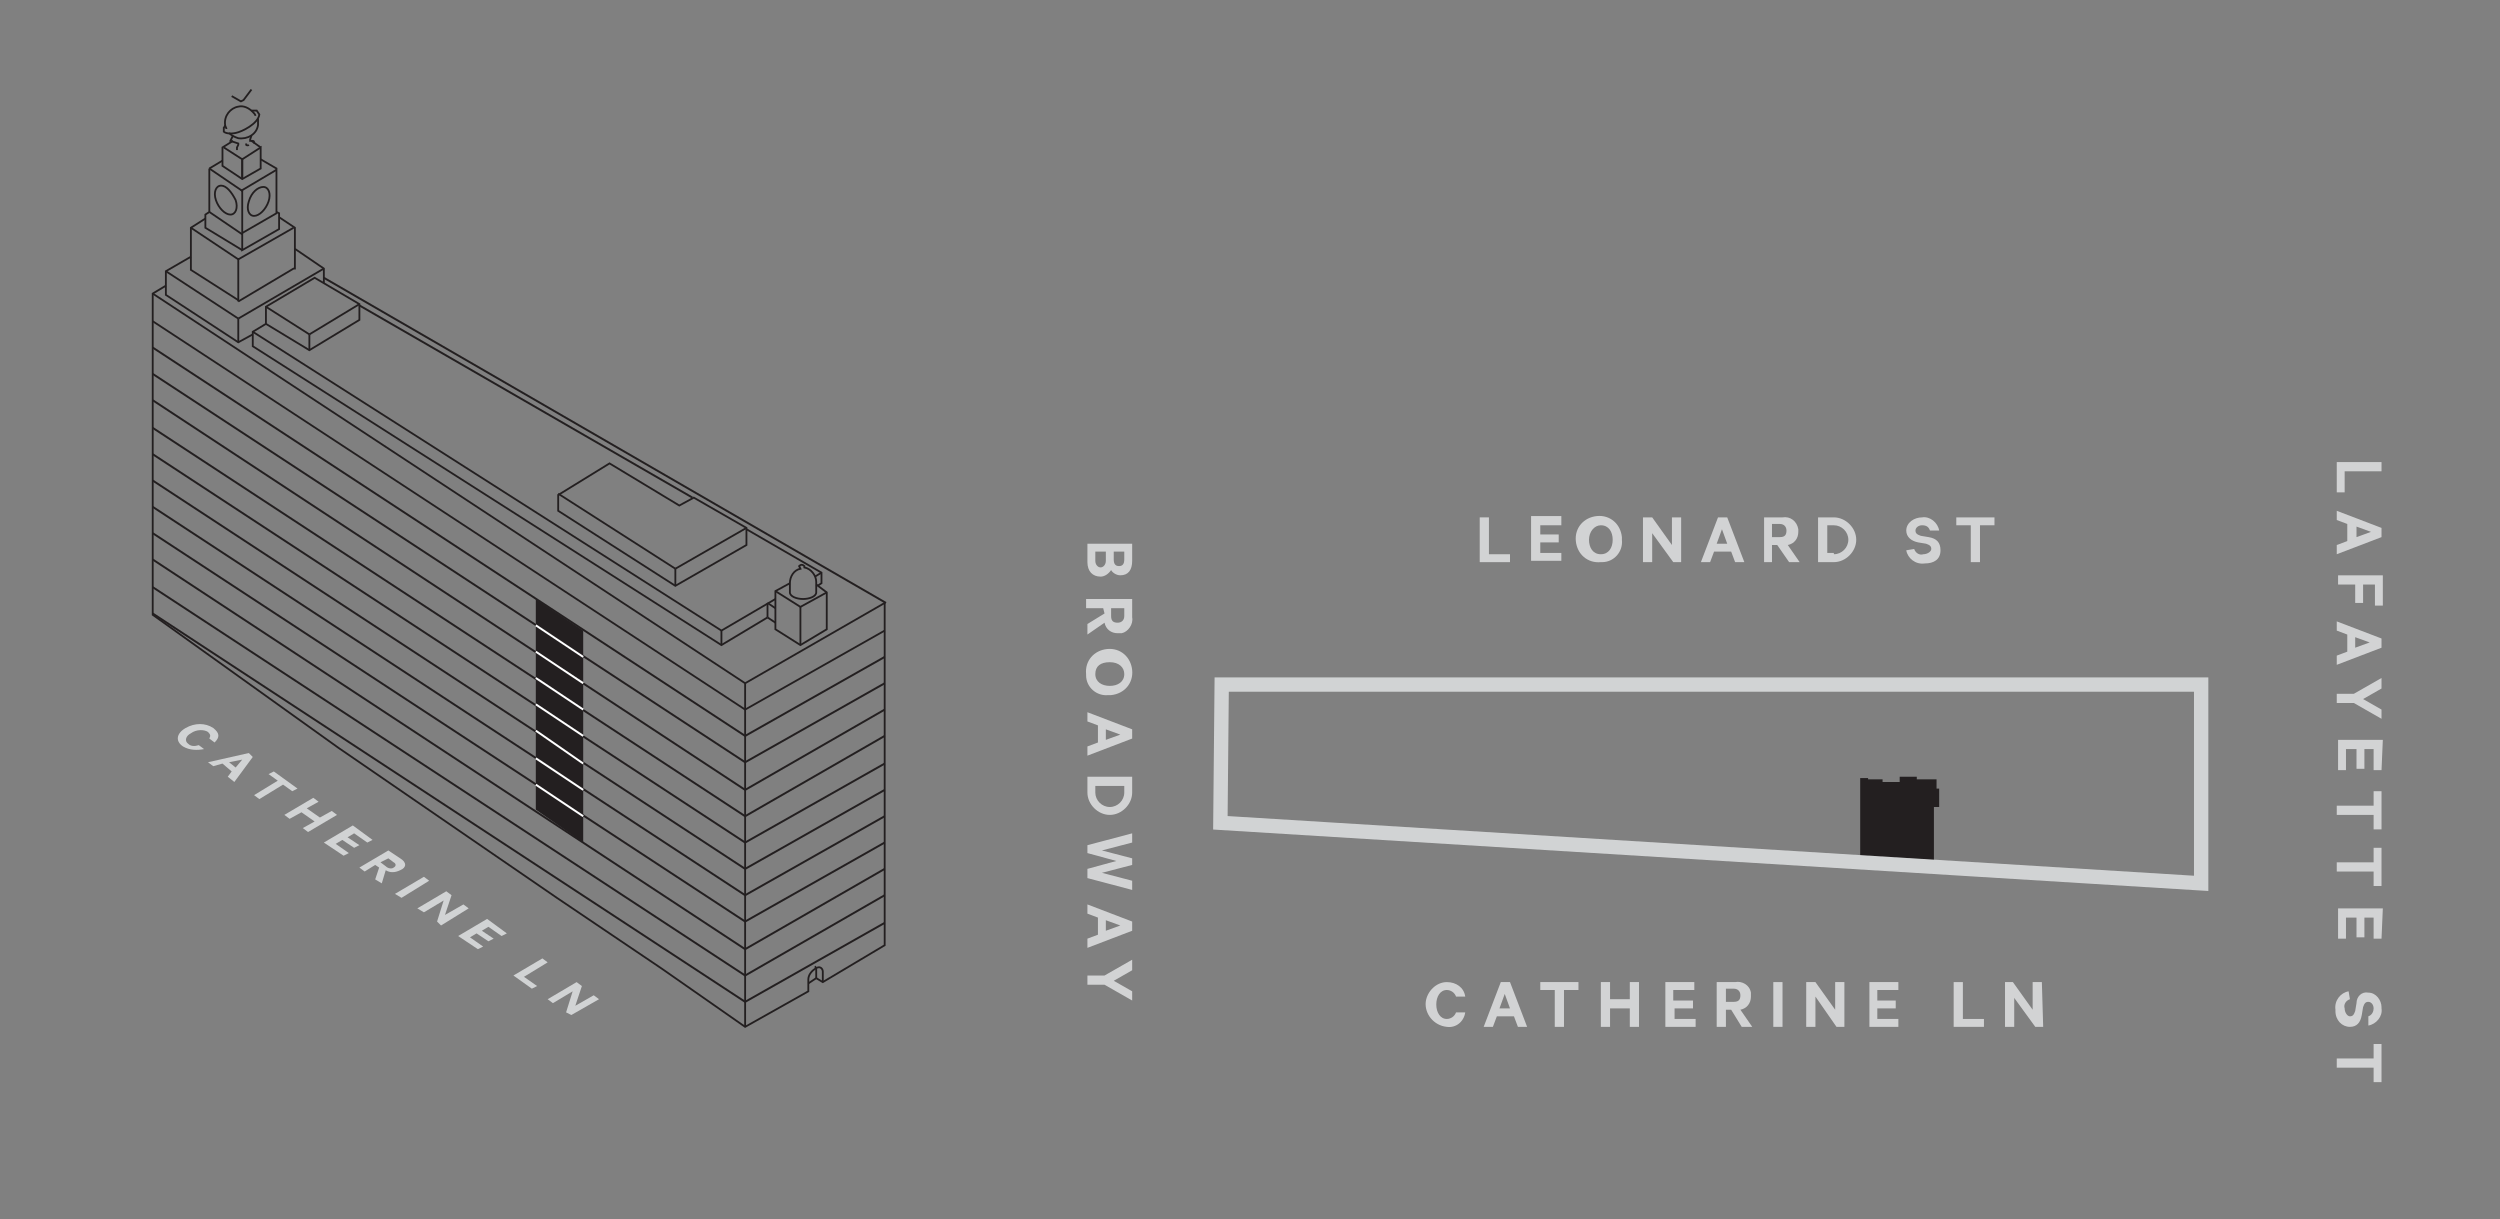 <?xml version="1.0" encoding="utf-8"?>
<!-- Generator: Adobe Illustrator 23.0.0, SVG Export Plug-In . SVG Version: 6.00 Build 0)  -->
<svg version="1.1" id="Layer_1" xmlns="http://www.w3.org/2000/svg" xmlns:xlink="http://www.w3.org/1999/xlink" x="0px" y="0px"
	 viewBox="0 0 189.9 92.6" style="enable-background:new 0 0 189.9 92.6;" xml:space="preserve">
<rect x="0" y="0" width="189.9" height="92.6" fill="#808080" stroke="none"/>
<style type="text/css">
	.st0{fill:#D2D3D4;}
	.st1{clip-path:url(#SVGID_2_);}
	.st2{fill:#231F20;}
	.st3{clip-path:url(#SVGID_4_);}
	.st4{fill:none;stroke:#D1D3D4;stroke-width:1.09;stroke-miterlimit:10;}
	.st5{clip-path:url(#SVGID_6_);}
	.st6{fill:none;stroke:#231F20;stroke-width:0.15;stroke-miterlimit:10;}
	.st7{enable-background:new    ;}
	.st8{fill:#D1D3D4;}
	.st9{fill:none;stroke:#231F20;stroke-width:0.14;stroke-miterlimit:10;}
	.st10{clip-path:url(#SVGID_8_);}
	.st11{clip-path:url(#SVGID_10_);}
	.st12{clip-path:url(#SVGID_12_);}
	.st13{clip-path:url(#SVGID_14_);}
	.st14{clip-path:url(#SVGID_16_);}
	.st15{fill:none;stroke:#FFFFFF;stroke-width:0.15;stroke-miterlimit:10;}
</style>
<title>residence_I_4-11_key_horizontal</title>
<g>
	<path class="st0" d="M83.6,43.8c-0.6,0-1-0.4-1-1.1v-1.4H86v1.3c0,0.7-0.3,1.1-0.9,1.1c-0.3,0-0.6-0.2-0.7-0.4
		C84.2,43.6,83.9,43.8,83.6,43.8z M83.2,41.9v0.7c0,0.3,0.2,0.5,0.4,0.5s0.4-0.2,0.4-0.5v-0.7H83.2z M84.6,42.5
		c0,0.3,0.1,0.5,0.4,0.5s0.4-0.2,0.4-0.5v-0.6h-0.8V42.5z"/>
	<path class="st0" d="M83.8,46.2h-1.3v-0.7H86v1.4c0.1,0.5-0.3,1.1-0.8,1.2c-0.1,0-0.2,0-0.3,0c-0.5,0-0.9-0.3-1-0.8l-1.3,0.9v-0.8
		l1.3-0.8L83.8,46.2z M84.4,46.2v0.6c0,0.4,0.2,0.5,0.5,0.5s0.5-0.2,0.5-0.5v-0.6H84.4z"/>
	<path class="st0" d="M82.5,51.2c-0.1-1,0.6-1.8,1.6-1.9c1-0.1,1.8,0.6,1.9,1.6s-0.6,1.8-1.6,1.9c-0.1,0-0.1,0-0.2,0
		c-0.9,0.1-1.7-0.6-1.7-1.5C82.5,51.3,82.5,51.3,82.5,51.2z M85.4,51.2c0-0.5-0.4-0.9-1.1-0.9s-1.1,0.3-1.1,0.9s0.5,0.9,1.1,0.9
		S85.4,51.8,85.4,51.2z"/>
	<path class="st0" d="M86,56.1l-3.4,1.3v-0.7l0.8-0.3v-1.3l-0.8-0.3v-0.7l3.4,1.3V56.1z M84,55.4v0.8l1.1-0.4L84,55.4z"/>
	<path class="st0" d="M86,59v1.2c0,0.9-0.8,1.7-1.7,1.7c-0.9,0-1.7-0.8-1.7-1.7V59H86z M83.2,60.2c0,0.6,0.5,1.1,1.1,1.1
		c0.6,0,1.1-0.5,1.1-1.1v-0.5h-2.2L83.2,60.2z"/>
	<path class="st0" d="M86,65.7l-2.3,0.6l2.3,0.6v0.7l-3.4-0.9V66l2.2-0.6l-2.2-0.6v-0.6l3.4-0.9V64l-2.3,0.6l2.3,0.6V65.7z"/>
	<path class="st0" d="M86,70.7L82.6,72v-0.7l0.8-0.3v-1.3l-0.8-0.3v-0.7L86,70V70.7z M84,69.9v0.8l1.1-0.4L84,69.9z"/>
	<path class="st0" d="M86,75.3v0.7l-2.1-1.2h-1.3v-0.7h1.3l2.1-1.2v0.8l-1.4,0.8L86,75.3z"/>
	<path class="st0" d="M180.9,35.1v0.7h-2.8v1.6h-0.6v-2.3H180.9z"/>
	<path class="st0" d="M180.9,40.8l-3.4,1.3v-0.7l0.8-0.3v-1.3l-0.8-0.3v-0.7l3.4,1.3V40.8z M179,40v0.8l1.1-0.4L179,40z"/>
	<path class="st0" d="M177.6,43.7h3.4V46h-0.6v-1.6h-0.9v1.4h-0.6v-1.4h-1.3V43.7z"/>
	<path class="st0" d="M180.9,49.2l-3.4,1.3v-0.7l0.8-0.3v-1.3l-0.8-0.3v-0.7l3.4,1.3V49.2z M178.9,48.4v0.8l1.1-0.4L178.9,48.4z"/>
	<path class="st0" d="M180.9,53.9v0.7l-2.1-1.2h-1.3v-0.7h1.3l2.1-1.2v0.8l-1.4,0.8L180.9,53.9z"/>
	<path class="st0" d="M180.9,58.5h-0.6v-1.6h-0.7v1.5H179v-1.5h-0.8v1.6h-0.6v-2.3h3.4L180.9,58.5z"/>
	<path class="st0" d="M180.9,60.1V63h-0.6v-1.1h-2.8v-0.7h2.8v-1.1H180.9z"/>
	<path class="st0" d="M180.9,64.4v2.9h-0.6v-1.1h-2.8v-0.7h2.8v-1.1H180.9z"/>
	<path class="st0" d="M180.9,71.3h-0.6v-1.6h-0.7v1.5H179v-1.5h-0.8v1.6h-0.6V69h3.4L180.9,71.3z"/>
	<path class="st0" d="M178.5,75.9c-0.3,0.1-0.5,0.4-0.4,0.7c0,0.3,0.2,0.6,0.4,0.6s0.3-0.1,0.4-0.4l0.1-0.6c0-0.5,0.4-0.9,0.9-0.8
		c0.6,0,1,0.6,1,1.1c0,0,0,0,0,0.1c0.1,0.6-0.4,1.2-1,1.3v-0.7c0.3-0.1,0.4-0.4,0.4-0.6c0-0.3-0.2-0.5-0.4-0.5s-0.3,0.1-0.4,0.4
		l-0.1,0.6c-0.1,0.6-0.4,0.9-0.9,0.9c-0.6,0-1.1-0.5-1.1-1.2c0,0,0-0.1,0-0.1c-0.1-0.7,0.4-1.3,1-1.4L178.5,75.9L178.5,75.9z"/>
	<path class="st0" d="M180.9,79.3v2.9h-0.6v-1.1h-2.8v-0.7h2.8v-1.1H180.9z"/>
	<path class="st0" d="M112.4,39.3h0.7v2.8h1.6v0.6h-2.3V39.3z"/>
	<path class="st0" d="M118.6,39.3v0.6H117v0.7h1.4v0.6H117v0.8h1.6v0.6h-2.3v-3.4H118.6z"/>
	<path class="st0" d="M121.6,42.7c-1,0.1-1.8-0.6-1.9-1.6c-0.1-1,0.6-1.8,1.6-1.9c1-0.1,1.8,0.6,1.9,1.6c0,0.1,0,0.1,0,0.2
		c0.1,0.9-0.6,1.7-1.5,1.7C121.7,42.7,121.7,42.7,121.6,42.7z M121.6,39.9c-0.5,0-0.9,0.5-0.9,1.1s0.3,1.1,0.9,1.1s0.9-0.5,0.9-1.1
		S122.2,39.9,121.6,39.9z"/>
	<path class="st0" d="M127.7,42.7h-0.6l-1.6-2.2v2.2h-0.7v-3.4h0.7l1.5,2.1v-2.1h0.7L127.7,42.7z"/>
	<path class="st0" d="M131.2,39.3l1.3,3.4h-0.7l-0.3-0.8h-1.3l-0.3,0.8h-0.7l1.3-3.4H131.2z M130.4,41.3h0.8l-0.4-1.1L130.4,41.3z"
		/>
	<path class="st0" d="M134.6,41.4v1.3H134v-3.4h1.4c0.6-0.1,1.1,0.3,1.2,0.9c0,0.1,0,0.1,0,0.2c0,0.5-0.3,0.9-0.8,1l0.9,1.3h-0.8
		l-0.9-1.3H134.6z M134.6,40.8h0.6c0.4,0,0.5-0.2,0.5-0.5s-0.2-0.5-0.5-0.5h-0.6V40.8z"/>
	<path class="st0" d="M138.1,39.3h1.2c0.9,0,1.7,0.8,1.7,1.7c0,0.9-0.8,1.7-1.7,1.7h-1.2V39.3z M139.3,42.1c0.6,0,1.1-0.5,1.1-1.1
		c0-0.6-0.5-1.1-1.1-1.1h-0.5v2.1H139.3z"/>
	<path class="st0" d="M145.4,41.7c0.1,0.3,0.4,0.5,0.7,0.4c0.3,0,0.6-0.2,0.6-0.4s-0.1-0.3-0.4-0.4l-0.6-0.1
		c-0.5-0.1-0.9-0.4-0.9-0.9c0-0.6,0.6-1,1.2-1c0,0,0,0,0,0c0.6-0.1,1.2,0.4,1.3,1h-0.7c-0.1-0.3-0.3-0.4-0.6-0.4
		c-0.3,0-0.5,0.2-0.5,0.4s0.1,0.3,0.4,0.4l0.6,0.1c0.6,0.1,0.9,0.4,0.9,1c0,0.7-0.5,1-1.2,1c-0.7,0.1-1.3-0.4-1.4-1L145.4,41.7z"/>
	<path class="st0" d="M148.6,39.3h2.9v0.6h-1.1v2.8h-0.7v-2.8h-1.1V39.3z"/>
	<path class="st0" d="M109.9,74.6c0.7,0,1.3,0.4,1.4,1.1h-0.7c-0.1-0.3-0.4-0.5-0.7-0.5c-0.5,0-0.8,0.5-0.8,1.1s0.3,1.1,0.8,1.1
		c0.3,0,0.6-0.2,0.7-0.5h0.7c-0.1,0.7-0.7,1.2-1.4,1.1c-1-0.1-1.7-1-1.6-1.9C108.4,75.3,109.1,74.6,109.9,74.6L109.9,74.6z"/>
	<path class="st0" d="M114.7,74.6l1.3,3.4h-0.7l-0.3-0.8h-1.3l-0.3,0.8h-0.7l1.3-3.4H114.7z M113.9,76.6h0.8l-0.4-1.1L113.9,76.6z"
		/>
	<path class="st0" d="M117,74.6h2.9v0.6h-1.1V78h-0.7v-2.8H117V74.6z"/>
	<path class="st0" d="M124.5,74.6V78h-0.7v-1.4h-1.5V78h-0.7v-3.4h0.7v1.3h1.5v-1.3H124.5z"/>
	<path class="st0" d="M128.7,74.6v0.6h-1.6V76h1.5v0.6h-1.4v0.8h1.6V78h-2.3v-3.4H128.7z"/>
	<path class="st0" d="M131.1,76.7V78h-0.7v-3.4h1.4c0.5-0.1,1.1,0.2,1.2,0.8c0,0.1,0,0.2,0,0.3c0,0.5-0.3,0.9-0.8,1l0.9,1.3h-0.8
		l-0.8-1.3L131.1,76.7z M131.1,76.1h0.6c0.4,0,0.5-0.2,0.5-0.5s-0.2-0.5-0.5-0.5h-0.6V76.1z"/>
	<path class="st0" d="M135.4,78h-0.7v-3.4h0.7V78z"/>
	<path class="st0" d="M140.1,78h-0.6l-1.6-2.3V78h-0.7v-3.4h0.7l1.5,2.1v-2.1h0.7L140.1,78z"/>
	<path class="st0" d="M144.2,74.6v0.6h-1.6V76h1.4v0.6h-1.4v0.8h1.6V78H142v-3.4H144.2z"/>
	<path class="st0" d="M148.4,74.6h0.7v2.8h1.6V78h-2.3V74.6z"/>
	<path class="st0" d="M155.2,78h-0.6l-1.6-2.2V78h-0.7v-3.4h0.6l1.5,2.1v-2.1h0.7L155.2,78L155.2,78z"/>
</g>
<g id="Layer_4">
	<g>
		<defs>
			<rect id="SVGID_1_" x="91.8" y="50.8" width="77.2" height="17.4"/>
		</defs>
		<clipPath id="SVGID_2_">
			<use xlink:href="#SVGID_1_"  style="overflow:visible;"/>
		</clipPath>
		<g class="st1">
			<polygon class="st2" points="141.3,59.1 141.9,59.1 141.9,59.2 143,59.2 143,59.4 144.3,59.4 144.3,59 145.6,59 145.6,59.2 
				147.1,59.2 147.1,59.9 147.3,59.9 147.3,61.3 146.9,61.3 146.9,65.9 141.3,65.5 			"/>
			<g>
				<defs>
					<rect id="SVGID_3_" x="91.8" y="50.8" width="77.2" height="17.4"/>
				</defs>
				<clipPath id="SVGID_4_">
					<use xlink:href="#SVGID_3_"  style="overflow:visible;"/>
				</clipPath>
				<g class="st3">
					<polygon class="st4" points="167.2,52 167.2,67.1 92.7,62.5 92.8,52 					"/>
				</g>
			</g>
		</g>
	</g>
	<g>
		<defs>
			<rect id="SVGID_5_" x="7.6" y="5.9" width="61.3" height="74"/>
		</defs>
		<clipPath id="SVGID_6_">
			<use xlink:href="#SVGID_5_"  style="overflow:visible;"/>
		</clipPath>
		<g class="st5">
			<polyline class="st6" points="67.2,49.9 56.6,55.9 11.6,26.4 			"/>
			<polyline class="st6" points="67.2,51.9 56.6,57.9 11.6,28.4 			"/>
			<polyline class="st6" points="67.2,53.9 56.6,60 11.6,30.4 			"/>
			<polyline class="st6" points="67.2,55.9 56.6,62 11.6,32.5 			"/>
			<polyline class="st6" points="67.2,58 56.6,64 11.6,34.5 			"/>
			<polyline class="st6" points="67.2,60 56.6,66 11.6,36.5 			"/>
			<polyline class="st6" points="67.2,62 56.6,68 11.6,38.5 			"/>
			<polyline class="st6" points="67.2,64 56.6,70 11.6,40.5 			"/>
			<polyline class="st6" points="67.2,66 56.6,72.1 11.6,42.5 			"/>
			<polyline class="st6" points="67.2,68 56.6,74.1 11.6,44.6 			"/>
			<polyline class="st6" points="67.2,70.1 56.6,76.1 11.6,46.6 			"/>
			<g class="st7">
				<path class="st8" d="M16.2,55.3c0.5,0.4,0.5,0.7,0.1,1.1l-0.4-0.3c0.1-0.2,0.1-0.3-0.1-0.5c-0.3-0.2-0.9-0.2-1.3,0.1
					c-0.4,0.2-0.5,0.6-0.2,0.8c0.2,0.2,0.5,0.2,0.8,0.1l0.4,0.3C15,57,14.4,57,13.9,56.7c-0.6-0.4-0.5-1,0.2-1.4
					S15.6,54.9,16.2,55.3z"/>
			</g>
			<g class="st7">
				<path class="st8" d="M19.2,57.5l-1.4,1.9L17.3,59l0.3-0.4L16.9,58l-0.7,0.2l-0.4-0.3l3.1-0.7L19.2,57.5z M17.4,57.9l0.5,0.4
					l0.5-0.6L17.4,57.9z"/>
			</g>
			<g class="st7">
				<path class="st8" d="M20.8,58.6l1.8,1.3l-0.4,0.2l-0.7-0.5l-1.8,1.1l-0.4-0.3l1.8-1.1l-0.7-0.5L20.8,58.6z"/>
				<path class="st8" d="M25.6,61.9l-2.2,1.3l-0.4-0.3l0.9-0.5l-1-0.7L22,62.2l-0.4-0.3l2.2-1.3l0.4,0.3l-0.9,0.5l1,0.7l0.9-0.5
					L25.6,61.9z"/>
				<path class="st8" d="M28.3,63.8L27.9,64l-1-0.7l-0.5,0.3l0.9,0.6l-0.4,0.2L26,63.8l-0.5,0.3l1,0.7l-0.4,0.2l-1.5-1l2.2-1.3
					L28.3,63.8z"/>
				<path class="st8" d="M28.5,65.7l-0.8,0.5l-0.4-0.3l2.2-1.3l0.9,0.6c0.5,0.3,0.5,0.7,0,0.9c-0.4,0.2-0.8,0.2-1.1,0L29,67.1
					l-0.5-0.3l0.3-0.9L28.5,65.7z M28.9,65.5l0.4,0.3c0.2,0.2,0.5,0.2,0.6,0.1c0.2-0.1,0.2-0.3,0-0.4l-0.4-0.3L28.9,65.5z"/>
				<path class="st8" d="M30.5,68.2L30,67.9l2.2-1.3l0.4,0.3L30.5,68.2z"/>
				<path class="st8" d="M33.5,70.3L33.2,70l0.5-1.6l-1.5,0.9L31.7,69l2.2-1.3l0.4,0.3l-0.5,1.5l1.4-0.8l0.4,0.3L33.5,70.3z"/>
				<path class="st8" d="M38.5,70.9l-0.4,0.2l-1-0.7l-0.5,0.3l0.9,0.6l-0.4,0.2l-0.9-0.6l-0.5,0.3l1,0.7l-0.4,0.2l-1.5-1l2.2-1.3
					L38.5,70.9z"/>
				<path class="st8" d="M41.2,72.8l0.4,0.3l-1.8,1.1l1,0.7l-0.4,0.2l-1.4-1L41.2,72.8z"/>
			</g>
			<g class="st7">
				<path class="st8" d="M43.4,77.1L43,76.9l0.5-1.6L42,76.2l-0.4-0.3l2.2-1.3l0.4,0.3l-0.5,1.5l1.4-0.8l0.4,0.3L43.4,77.1z"/>
			</g>
			<polyline class="st9" points="67.2,47.9 56.6,53.9 11.6,24.4 			"/>
			<line class="st9" x1="56.6" y1="51.9" x2="56.6" y2="78"/>
			<line class="st9" x1="62" y1="74.3" x2="61.4" y2="74.7"/>
			<polyline class="st9" points="62,74.3 62.5,74.6 67.2,71.8 67.2,45.8 			"/>
			<polyline class="st9" points="67.2,45.8 56.6,51.9 11.6,22.3 			"/>
			<g>
				<defs>
					<rect id="SVGID_7_" x="7.6" y="5.9" width="60.9" height="74"/>
				</defs>
				<clipPath id="SVGID_8_">
					<use xlink:href="#SVGID_7_"  style="overflow:visible;"/>
				</clipPath>
				<g class="st10">
					<path class="st9" d="M62,74.3v-0.6c0-0.1,0-0.2-0.1-0.3"/>
					<path class="st9" d="M62.5,74.6v-0.8c0-0.2-0.2-0.5-0.6-0.2c-0.3,0.2-0.5,0.5-0.5,0.8v0.9L56.6,78l-6.3-4.4l-8-5.4l-6.7-4.6
						l-9.9-6.8L11.6,46.7V22.3l1-0.6"/>
				</g>
			</g>
			<line class="st9" x1="58.3" y1="46.9" x2="58.3" y2="45.8"/>
			<line class="st9" x1="18.1" y1="24.2" x2="18.1" y2="26"/>
			<line class="st9" x1="58.3" y1="46.9" x2="58.9" y2="47.3"/>
			<line class="st9" x1="58.3" y1="45.8" x2="58.9" y2="46.2"/>
			<line class="st9" x1="18.4" y1="13.5" x2="18.4" y2="12.1"/>
			<line class="st9" x1="18.4" y1="13.6" x2="18.4" y2="12"/>
			<line class="st9" x1="18.1" y1="22.9" x2="18.1" y2="19.6"/>
			<polyline class="st9" points="19.2,25.4 18.1,26 12.6,22.4 12.6,20.6 14.5,19.5 			"/>
			<polyline class="st9" points="18.4,17.7 21,16.2 21,12.9 21,12.8 19.8,12.1 			"/>
			<g>
				<defs>
					<rect id="SVGID_9_" x="7.6" y="5.9" width="60.9" height="74"/>
				</defs>
				<clipPath id="SVGID_10_">
					<use xlink:href="#SVGID_9_"  style="overflow:visible;"/>
				</clipPath>
				<g class="st11">
					<path class="st9" d="M17.9,15.2c0.2,0.6,0,1.1-0.4,1.1s-0.9-0.5-1.1-1.1s0-1.1,0.4-1.1S17.6,14.6,17.9,15.2z"/>
					<path class="st9" d="M18.9,15.3c-0.2,0.6,0,1.1,0.4,1.1s0.9-0.5,1.1-1.1s0-1.1-0.4-1.1S19.1,14.6,18.9,15.3z"/>
				</g>
			</g>
			<line class="st9" x1="18.1" y1="19.7" x2="22.3" y2="17.3"/>
			<line class="st9" x1="14.5" y1="17.3" x2="18.1" y2="19.7"/>
			<line class="st9" x1="12.6" y1="20.6" x2="18.1" y2="24.2"/>
			<polyline class="st9" points="21,16.1 21.2,16.2 21.2,17.3 21.2,17.4 18.4,19 18.4,18.9 18.4,14.4 			"/>
			<polyline class="st9" points="15.6,16.6 14.5,17.3 14.5,20.4 14.5,20.5 18.1,22.8 			"/>
			<polyline class="st9" points="22.4,18.9 24.6,20.4 24.6,21.5 			"/>
			<line class="st9" x1="18.3" y1="14.5" x2="21" y2="12.9"/>
			<line class="st9" x1="15.9" y1="12.8" x2="16.9" y2="12.2"/>
			<line class="st9" x1="15.9" y1="12.8" x2="18.4" y2="14.5"/>
			<polyline class="st9" points="21.2,16.5 22.4,17.3 22.4,17.3 22.4,20.4 22.3,20.4 18.1,22.9 			"/>
			<line class="st9" x1="17" y1="11.2" x2="18.4" y2="12.1"/>
			<line class="st9" x1="19.1" y1="10.7" x2="19.8" y2="11.2"/>
			<g>
				<defs>
					<rect id="SVGID_11_" x="7.6" y="5.9" width="60.9" height="74"/>
				</defs>
				<clipPath id="SVGID_12_">
					<use xlink:href="#SVGID_11_"  style="overflow:visible;"/>
				</clipPath>
				<g class="st12">
					<path class="st9" d="M17.1,9.5c0,0.1-0.1,0.2-0.1,0.2L17,10c0.1,0.1,0.4,0.2,0.9,0.1s1.7-0.7,1.8-1.4l-0.2-0.3
						c-0.1,0-0.2,0-0.4,0"/>
				</g>
			</g>
			<polyline class="st9" points="17.6,7.3 18.3,7.7 18.5,7.6 19.1,6.8 			"/>
			<g>
				<defs>
					<rect id="SVGID_13_" x="7.6" y="5.9" width="60.9" height="74"/>
				</defs>
				<clipPath id="SVGID_14_">
					<use xlink:href="#SVGID_13_"  style="overflow:visible;"/>
				</clipPath>
				<g class="st13">
					<path class="st9" d="M19.6,9c0,0.2,0,0.4,0,0.5c-0.1,0.7-0.8,1.1-1.5,1c-0.3-0.1-0.5-0.2-0.7-0.4l0,0"/>
					<path class="st9" d="M17.2,9.8c0-0.1-0.1-0.2-0.1-0.3c-0.1-0.7,0.4-1.3,1-1.4c0,0,0,0,0,0c0.4-0.1,0.8,0.1,1.1,0.4
						c0.1,0.1,0.2,0.2,0.2,0.3"/>
					<path class="st9" d="M19.3,10.9c0,0,0-0.1,0-0.1c0,0,0-0.1-0.1-0.1c-0.1,0-0.1,0-0.2,0c0,0,0,0,0-0.1l0,0l0.1-0.3"/>
					<path class="st9" d="M18.7,10.9c0,0.1,0,0.1,0,0.1s0.1,0.1,0.2,0"/>
				</g>
			</g>
			<polyline class="st9" points="18,11.4 18,11.2 18.1,11 18.1,10.9 17.8,10.8 17.5,10.7 17.7,10.3 			"/>
			<line class="st9" x1="15.9" y1="16.1" x2="18.4" y2="17.8"/>
			<polyline class="st9" points="18.4,19 15.6,17.3 15.6,17.2 15.6,16.3 15.6,16.3 15.9,16.1 15.9,16.1 15.9,12.8 			"/>
			<polyline class="st9" points="17.7,10.7 16.9,11.2 16.9,11.2 16.9,12.6 18.4,13.6 18.4,13.6 19.8,12.8 19.8,11.3 19.8,11.2 
				18.4,12.1 			"/>
			<line class="st9" x1="42.4" y1="37.5" x2="51.3" y2="43.2"/>
			<polyline class="st9" points="62.8,45 60.8,46.1 58.9,44.9 			"/>
			<line class="st9" x1="60.8" y1="49" x2="60.8" y2="46.1"/>
			<polyline class="st9" points="58.9,45.5 54.8,47.9 19.2,25.2 			"/>
			<line class="st6" x1="67.3" y1="45.8" x2="24.6" y2="21.1"/>
			<line class="st6" x1="52.6" y1="37.8" x2="27.3" y2="23.2"/>
			<line class="st9" x1="54.8" y1="49" x2="54.8" y2="47.9"/>
			<line class="st9" x1="51.3" y1="44.5" x2="51.3" y2="43.2"/>
			<polygon class="st9" points="56.7,40.1 56.7,41.4 51.3,44.5 42.4,38.8 42.4,37.6 46.3,35.2 51.6,38.4 52.7,37.8 			"/>
			<line class="st9" x1="56.7" y1="40.1" x2="51.3" y2="43.2"/>
			<line class="st9" x1="27.3" y1="23.1" x2="23.5" y2="25.4"/>
			<polygon class="st9" points="20.2,24.6 20.2,23.3 20.2,23.3 23.9,21.1 27.3,23.1 27.3,24.2 27.3,24.3 23.5,26.6 			"/>
			<polyline class="st9" points="58.3,46.9 54.8,49 19.2,26.3 19.2,26.3 19.2,25.2 20.2,24.6 			"/>
			<line class="st9" x1="23.5" y1="25.4" x2="20.2" y2="23.3"/>
			<line class="st9" x1="23.5" y1="26.6" x2="23.5" y2="25.4"/>
			<polyline class="st9" points="62.1,44.5 62.4,44.3 62.4,43.5 56.7,40.2 			"/>
			<line class="st9" x1="62.4" y1="43.5" x2="61.9" y2="43.8"/>
			<line class="st9" x1="24.6" y1="20.4" x2="18.1" y2="24.2"/>
			<polyline class="st9" points="60,44.3 58.9,44.9 58.9,47.8 60.8,49 62.8,47.8 62.8,45 62,44.4 			"/>
			<g>
				<defs>
					<rect id="SVGID_15_" x="7.6" y="5.9" width="60.9" height="74"/>
				</defs>
				<clipPath id="SVGID_16_">
					<use xlink:href="#SVGID_15_"  style="overflow:visible;"/>
				</clipPath>
				<g class="st14">
					<path class="st9" d="M60.8,43.2c-0.5,0.1-0.8,0.6-0.8,1.1V45c0,0.3,0.5,0.5,1,0.5s1-0.2,1-0.5v-0.8c0-0.5-0.4-1-0.9-1.1v-0.1
						c0,0-0.1-0.1-0.2-0.1s-0.2,0.1-0.2,0.1L60.8,43.2z"/>
				</g>
			</g>
			<polygon class="st2" points="44.3,64 40.7,61.5 40.7,59.6 44.3,62 			"/>
			<polygon class="st2" points="44.3,62 40.7,59.6 40.7,57.5 44.3,60 			"/>
			<polygon class="st2" points="44.3,59.9 40.7,57.5 40.7,55.6 44.3,58 			"/>
			<polygon class="st2" points="44.3,57.9 40.7,55.5 40.7,53.6 44.3,55.9 			"/>
			<polygon class="st2" points="44.3,55.9 40.7,53.5 40.7,51.6 44.3,53.9 			"/>
			<polygon class="st2" points="44.3,53.9 40.7,51.5 40.7,49.5 44.3,51.9 			"/>
			<polygon class="st2" points="44.3,51.8 40.7,49.5 40.7,47.5 44.3,49.9 			"/>
			<polygon class="st2" points="44.3,49.8 40.7,47.4 40.7,45.5 44.3,47.9 			"/>
			<line class="st15" x1="40.7" y1="47.5" x2="44.3" y2="49.9"/>
			<line class="st15" x1="40.7" y1="49.5" x2="44.3" y2="51.9"/>
			<line class="st15" x1="40.7" y1="51.5" x2="44.3" y2="53.9"/>
			<line class="st15" x1="40.7" y1="53.5" x2="44.3" y2="55.9"/>
			<line class="st15" x1="40.7" y1="55.5" x2="44.3" y2="58"/>
			<line class="st15" x1="40.7" y1="57.6" x2="44.3" y2="60"/>
			<line class="st15" x1="40.7" y1="59.6" x2="44.3" y2="62"/>
		</g>
	</g>
</g>
</svg>

